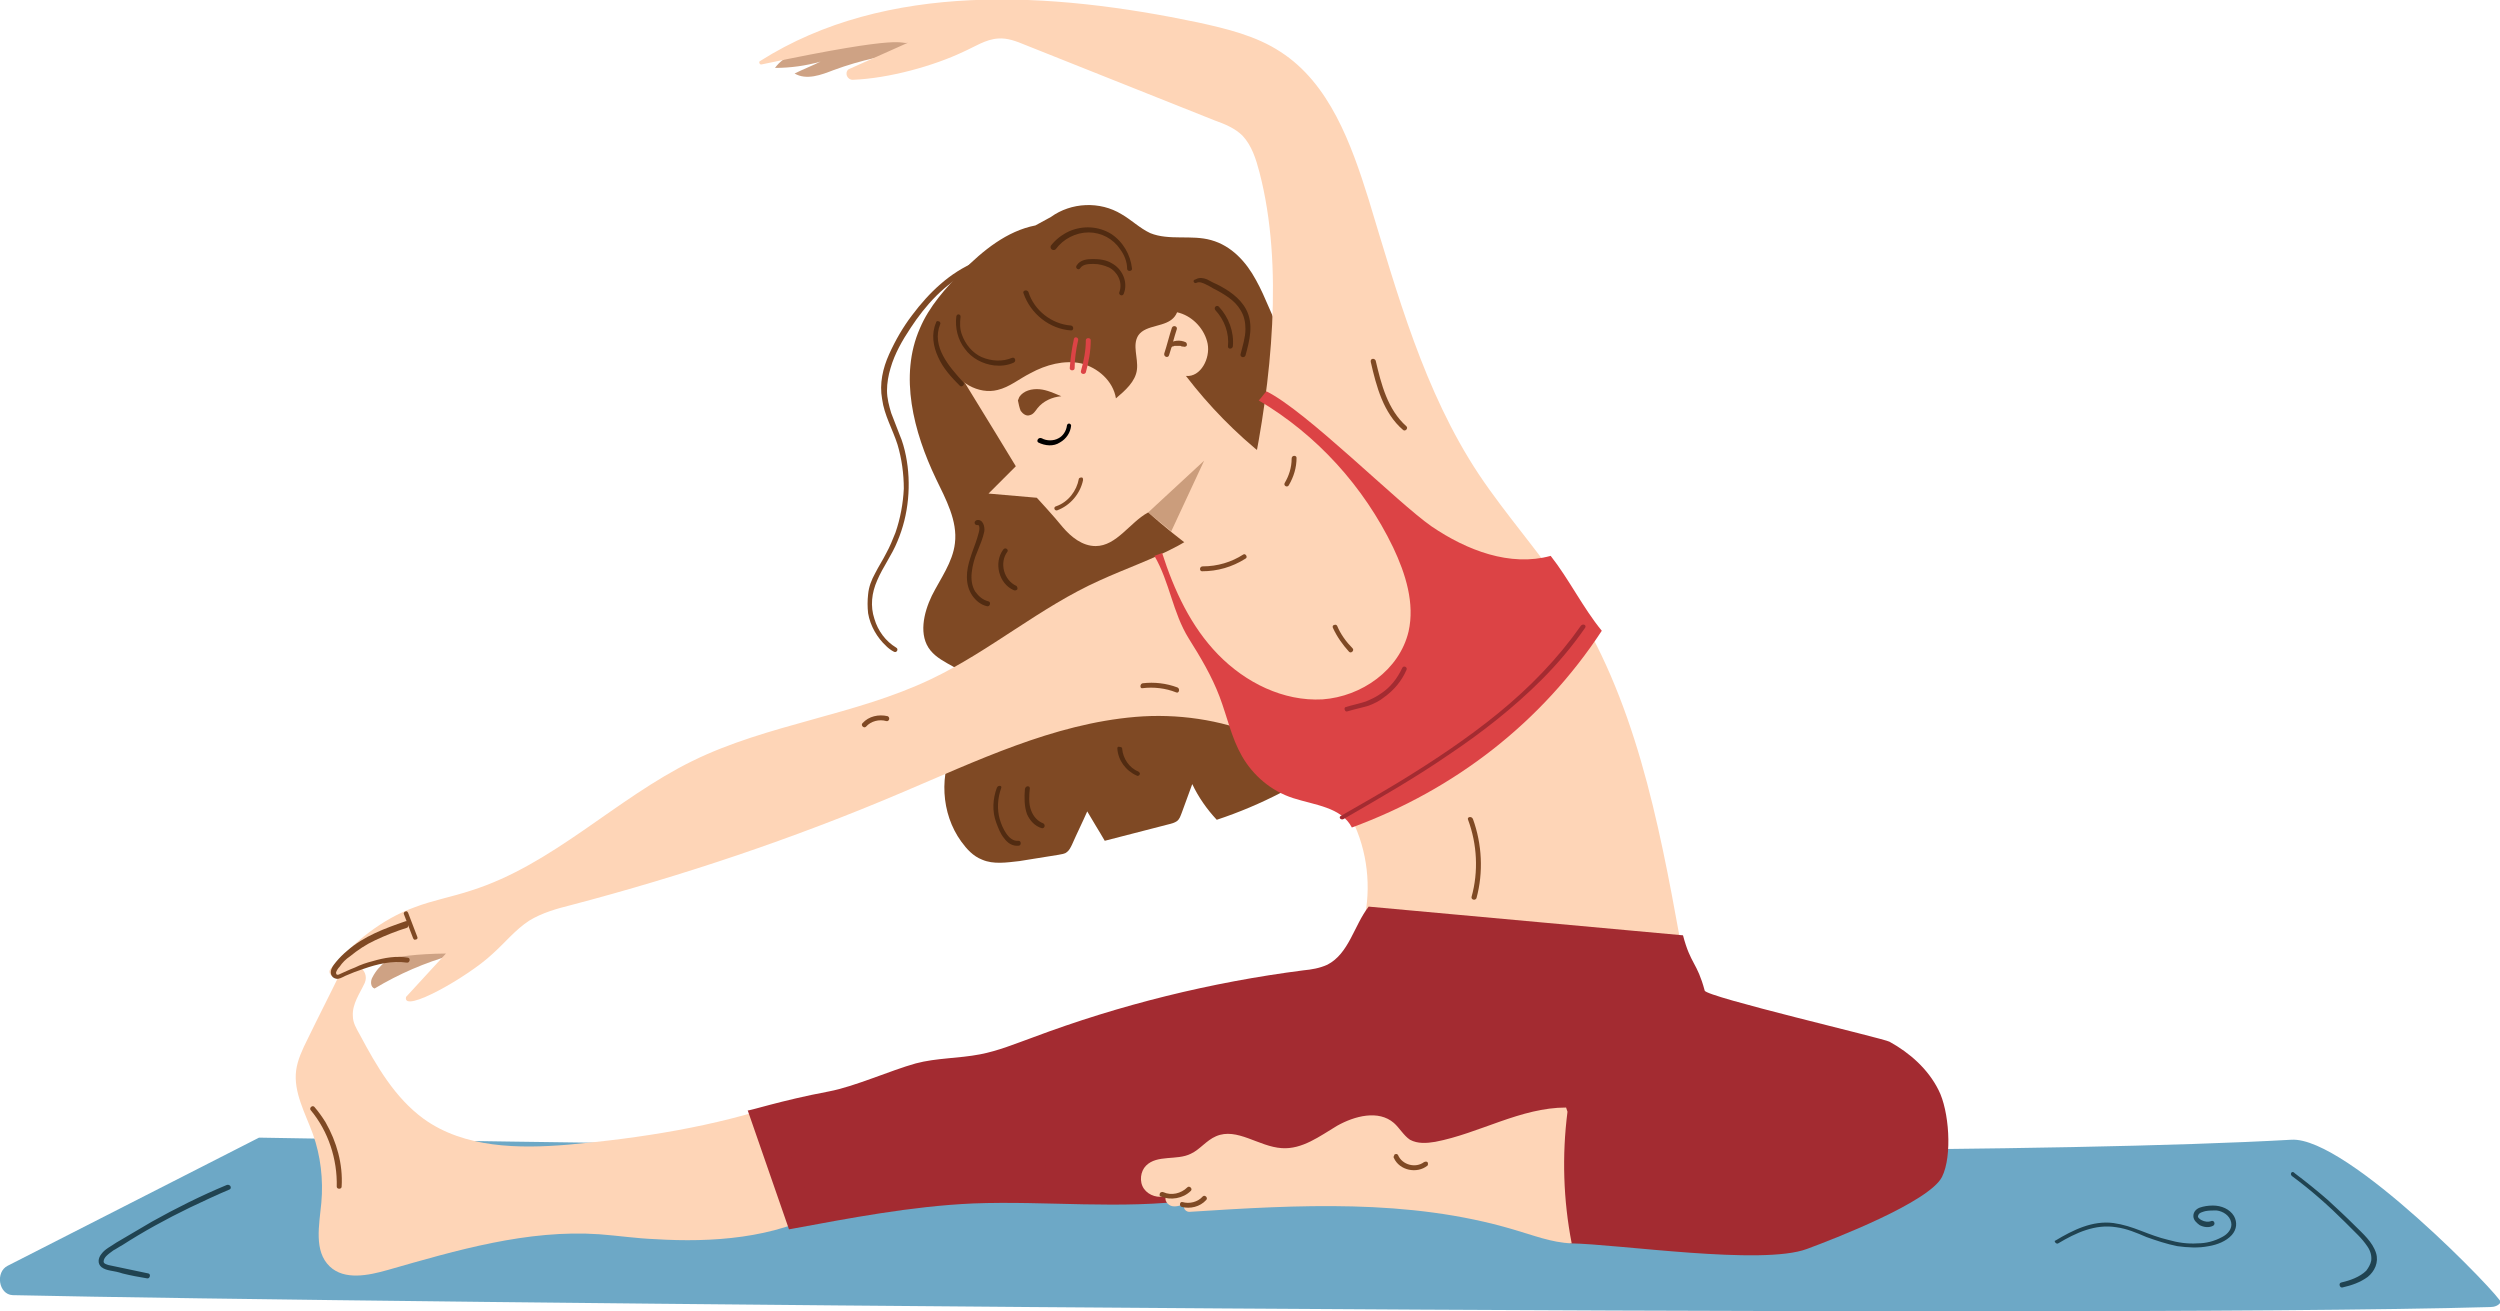 <svg xmlns="http://www.w3.org/2000/svg" width="357.1" height="187.3" style="overflow:visible;enable-background:new 0 0 357.1 187.3" xml:space="preserve">
    <style>
        .st1{fill:#7f4924}.st2{fill:#cea284}.st3{fill:#fed5b7}.st4{fill:#dc4345}.st5{fill:#a32b31}.st7{fill:#512b11}
    </style>
    <path d="M37 162.5 1.1 180.8c-1.8.9-1.3 4.1.7 4.2 49.3 1.1 294.2 3.4 353.9 1.7.6 0 1.2-.2 1.5-.7.3-.5-21.9-23.7-29.9-23.2-65.3 3.7-290.3-.3-290.3-.3z" style="fill:#6da8c6"/>
    <path class="st1" d="M147.9 32.2c-4.1.8-7.5 3.6-10.4 6.5-2.4 2.4-4.8 5.1-6.1 8.2-3 6.8-.9 14.8 2.3 21.5 1.4 2.9 3.1 6 2.7 9.2-.3 2.7-2.1 5.1-3.3 7.5-1.2 2.5-1.9 5.7-.2 7.8 1.7 2.1 5 2.5 6.2 4.9 1.3 2.7-1.1 5.6-2.6 8.3-2.4 4.4-2.1 10.1.8 14.1.8 1.1 1.7 2.1 3 2.6 1.6.7 3.5.4 5.3.2 1.9-.3 3.8-.6 5.6-.9.4-.1.9-.1 1.2-.4.3-.2.5-.6.7-1 .7-1.6 1.5-3.2 2.2-4.8.8 1.4 1.7 2.8 2.5 4.2l9.3-2.4c.4-.1.7-.2 1-.4.4-.3.5-.7.7-1.2.5-1.4 1-2.7 1.5-4.1.9 1.9 2.1 3.6 3.5 5.1 12.7-4.2 24-12.5 31.9-23.4-2.4-4.4-4.8-8.8-7.1-13.1-.9-1.6-1.7-3.2-2-5-.6-4.2 2.3-8.5 1-12.5-1.1-3.2-4.5-4.9-7.3-6.9-3-2.2-5.5-5-7.2-8.3-1.4-2.6-2.3-5.4-3.7-7.9-1.4-2.6-3.5-4.9-6.4-5.7-2.8-.8-6 .1-8.7-1-1.5-.7-2.7-1.9-4.1-2.7-3.1-1.9-7.2-1.7-10.1.4l-2.2 1.2z"/>
    <path class="st2" d="M64.6 136.4c-3.9 1.1-7.6 2.7-11.1 4.8-.6-.2-.6-1.1-.3-1.6 1.9-3.7 6.7-4.5 10.8-4.8.3 0 .6 0 .9.1.3.2.3.7 0 .8l-.3.7z"/>
    <path class="st3" d="M48.8 138.6c-1.6 3.3-3.3 6.6-4.9 9.9-.7 1.4-1.4 2.9-1.6 4.4-.4 3.1 1.3 6.1 2.4 9.1 1.1 3.1 1.5 6.5 1.2 9.8-.3 3.2-1.1 6.9 1.2 9.1 2.1 2 5.5 1.3 8.3.5 9.8-2.8 19.9-5.8 30.2-5.1 2.7.2 5.3.6 8 .7 8 .5 17.1-.1 24.1-4.1-2.5-4.6-4.6-10.3-5.9-15.3-9.6 3.3-20.4 5-30.6 5.9-7.1.6-14.9.5-20.7-3.7-4.1-3-6.7-7.5-9.1-12-.5-.9-1-1.7-1-2.7-.1-1.7 1-3.2 1.7-4.7.8-1.9-1.7-3.5-3.1-2l-.2.2z"/>
    <path class="st2" d="M116.3 6.7c-2.1.6-4.3 1.2-5.6 3 2.2 0 4.4-.3 6.5-.9-1.2.6-2.5 1.1-3.7 1.7 1.7 1 3.8.2 5.6-.5 3.8-1.4 7.9-2.3 11.9-2.7 0-.9 0-2.1-.9-2.5-.3-.2-.7-.2-1-.2-4.1-.1-8.2.4-12.1 1.5l-.7.6z"/>
    <path class="st3" d="M137.4 54c2.6 4.2 7.7 12.6 7.7 12.6l-3.9 3.9 6.9.6s2.5 2.7 3.7 4.2c1.2 1.4 2.8 2.7 4.7 2.7 3 0 4.9-3.4 7.5-4.8 2.3 2 4.6 3.9 7.1 5.7.4.3.8.5 1.2.5.4 0 .7-.2 1-.4 4.5-3 7.3-8.3 7.5-13.7-4.3-3.4-8.1-7.3-11.4-11.6 2.1.2 3.5-2.5 3.1-4.6-.4-2-2-3.8-4-4.4-2-.6-4.3 0-5.8 1.5-2.2-2.6-4.3-5.2-6.5-7.8L137.4 54z"/>
    <path class="st3" d="M178.8 68.1c2.8-13.5 4.6-30.1 1.1-43.5-.5-1.9-1.1-3.8-2.4-5.2-1.1-1.1-2.6-1.7-4-2.2-9-3.6-18.1-7.2-27.1-10.8-1.2-.5-2.5-1-3.8-.9-1.8.1-3.4 1.2-5 1.9-4.2 2-10.6 3.8-15.8 4-.8 0-1.2-1-.6-1.5l8.5-3.8c-1.3.3.4-1.4-20.9 3.1-.3.1-.5-.4-.2-.5 18-11.4 41.5-9.9 62.5-5.5 4.1.9 8.3 1.9 11.8 4.2 7 4.5 10.1 13.1 12.6 21.1 4.1 13.5 7.9 27.4 15.7 39.2 4 6 8.9 11.4 12.8 17.4 9.5 14.5 12.9 32.1 16 49.2-15-.2-30.1-1.4-45-3.6.9-4.9.1-10.1-2.3-14.4-5.6-10.4-18.7-14.9-30.5-13.9s-22.7 6.3-33.6 10.9c-15.3 6.5-31.1 11.8-47.1 16-2 .5-4.1 1.1-5.9 2.2-2 1.3-3.5 3.2-5.3 4.8-3.4 3.2-12.9 8.6-12.3 6.1l5.7-6.2c-8.3.1-11.4 1.5-15.8 3.2-.6.2-1.1-.5-.7-1 3.3-3.8 7.3-7.1 12-8.8 2.6-1 5.4-1.5 8.1-2.4 11.7-3.7 20.6-13.1 31.6-18.5 10.8-5.3 23.2-6.5 34.1-11.7 8.4-4 15.6-10.3 24.1-14.1 7.2-3.3 16.3-5.6 19.1-13l2.6-1.8z"/>
    <path class="st4" d="M166 79c1.7 5.3 4.1 10.5 8 14.5 3.9 4 9.3 6.7 14.9 6.4 5.6-.4 11-4.2 12.3-9.7.9-4-.4-8.2-2.2-12-4.2-8.7-10.9-16.1-19.2-21 .4-.4.7-.9 1.1-1.3 5.7 2.8 18.7 15.9 23.6 19.3 5 3.4 11.2 5.8 17 4.2 2.6 3.3 4.6 7.4 7.3 10.7-8.6 13.1-21 22.7-35.7 28.1-1.5-2.9-5.3-3.2-8.4-4.2-3.1-1-5.7-3.2-7.3-6-1.5-2.6-2.1-5.6-3.2-8.5-1.1-2.9-2.7-5.6-4.4-8.3-2.3-3.7-2.7-8-4.9-11.8l1.1-.4z"/>
    <path class="st5" d="M195.5 129.5c-2.1 2.7-2.8 6.7-5.9 8.3-1.1.5-2.3.7-3.4.8-13.2 1.7-26.2 4.9-38.7 9.6-2.5.9-4.9 1.9-7.5 2.4-3.1.6-6.2.5-9.2 1.3-3.6 1-8.7 3.3-12.4 4-6.9 1.3-11.7 2.9-11.6 2.7 2 5.7 3.9 11.3 5.9 17 8.7-1.6 17.4-3.3 26.3-3.7 10.5-.4 21.1.9 31.6-.5 5.7-.8 11.2-2.4 16.8-3.7 11.1-2.7 22.4-4.7 33.8-5.7 1 5.2 2.1 10.4 3.1 15.6 6.9.1 27.4 3.2 33.8.8 3.8-1.4 17.5-6.7 19.3-10.3 1.5-3 1-9.5-.5-12.4-1.5-3-4.1-5.3-7-6.9-.9-.5-26.2-6.4-26.4-7.3-1.1-4.1-2-3.7-3.1-7.9l-44.9-4.1z"/>
    <path class="st3" d="M223.9 158.8c-.8 6.3-.6 12.6.6 18.8-2.9-.1-5.6-1.2-8.4-2-14.9-4.4-30.7-3.5-46.2-2.5-.8 0-1.1-1-.4-1.3-.6.3-1.3.6-2 .5-.7-.1-1.3-.9-.9-1.5-1.1.4-2.5 0-3.2-1-.7-1-.5-2.5.3-3.3 1.6-1.6 4.4-.7 6.4-1.7 1.3-.6 2.2-1.9 3.6-2.5 3-1.3 6.1 1.5 9.4 1.7 2.9.2 5.4-1.7 7.9-3.2 2.5-1.4 5.9-2.3 8.1-.4.8.7 1.4 1.8 2.3 2.4 1.1.6 2.4.5 3.6.3 6.3-1.2 12.2-4.9 18.7-4.9l.2.6z"/>
    <path class="st1" d="M165.8 170.9c1.4.6 3.2.3 4.3-.8.3-.3-.2-.8-.5-.5-.9.9-2.3 1.2-3.4.7-.2-.1-.4 0-.5.1-.1.2-.1.5.1.5zm3 1.5c1.2.3 2.6 0 3.5-1 .3-.3-.2-.8-.5-.5-.7.8-1.9 1.1-2.9.8-.4-.1-.5.6-.1.7zm30.3-7c.8 1.8 3.3 2.3 4.8 1.1.1-.1.1-.4 0-.5-.1-.1-.3-.1-.5 0-1.2.9-3.1.4-3.7-1-.1-.2-.3-.2-.5-.1-.1.2-.2.4-.1.5zM57.9 131.6c-2.9 1-5.9 2.1-8.3 4.2-.6.5-1.1 1-1.6 1.6-.4.5-.9 1.1-.7 1.8.1.3.3.5.7.6.4.1.9-.2 1.3-.4.9-.4 1.7-.7 2.6-1 2-.7 4.1-1.2 6.2-.9.4.1.6-.6.2-.7-1.7-.3-3.4 0-5.1.5-.8.2-1.7.5-2.5.9-.8.3-1.6.7-2.3 1-.3.1-.4 0-.4-.3.1-.3.3-.6.5-.8.4-.6.9-1.1 1.5-1.5 1.1-.9 2.3-1.7 3.6-2.3 1.5-.7 3-1.3 4.6-1.8.3-.4.1-1.1-.3-.9z"/>
    <path class="st1" d="M57.7 130.6c.4 1.1.9 2.3 1.3 3.4.1.2.2.3.4.2.2 0 .3-.2.2-.4-.4-1.1-.9-2.3-1.3-3.4-.1-.2-.2-.3-.4-.2-.1 0-.3.2-.2.4zm66-26.8c.7-.8 1.9-1.1 2.9-.8.4.1.6-.5.2-.7-1.3-.3-2.7 0-3.6 1-.3.3.2.8.5.5zm-79.3 54.8c2.5 3 3.8 7 3.7 10.9 0 .4.7.4.7 0 .2-3.2-.7-6.4-2.3-9.2-.5-.8-1-1.5-1.6-2.2-.3-.3-.8.2-.5.5zm165.3-41.5c1.3 3.5 1.5 7.4.5 11-.1.4.5.6.7.2 1-3.7.8-7.7-.5-11.3-.2-.5-.9-.3-.7.1zm-19.3-27.4c.6 1.3 1.4 2.4 2.3 3.4.3.3.8-.2.5-.5-.9-.9-1.7-2-2.2-3.2-.1-.2-.3-.2-.5-.1-.1 0-.2.2-.1.4zm-18.7-8.1c2.2 0 4.3-.6 6.2-1.8.4-.2 0-.8-.3-.6-1.7 1.1-3.7 1.7-5.8 1.7-.5 0-.5.7-.1.7zm12.8-16.1c0 1.3-.4 2.5-1 3.5-.2.4.4.7.6.3.7-1.2 1.1-2.5 1.1-3.9 0-.4-.7-.4-.7.1zM167 50.7c.4-1.2.7-2.5 1.1-3.7.1-.4-.5-.6-.7-.2-.4 1.2-.7 2.5-1.1 3.7-.1.5.6.7.7.2z"/>
    <path class="st1" d="M167.1 49.7c0-.1.1-.1 0 0 .1-.1.1-.1.2-.1 0 0 .1 0 .1-.1h.1c.1 0 .2-.1.3-.1h.6c.1 0 0 0 0 0h.1c.1 0 .2 0 .3.1h.1s.1 0 0 0h.1c.2.1.4 0 .5-.1.1-.2 0-.4-.1-.5-.8-.4-1.9-.3-2.6.3-.1.1-.1.4 0 .5 0 .1.2.1.3 0z"/>
    <path style="opacity:.4;fill:#7f4924" d="m164 73.2 8-7.4-4.7 10.1z"/>
    <path class="st1" d="M195.8 51.7c.8 3.5 1.8 7.3 4.6 9.7.3.3.8-.2.5-.5-2.7-2.4-3.6-6-4.4-9.4-.2-.4-.8-.3-.7.2zm-32.6 46.6c1.6-.2 3.3 0 4.8.6.4.2.6-.5.2-.7-1.6-.6-3.3-.8-5-.6-.4.1-.4.8 0 .7zm-27.5-46.4c.9 2.7 4.1 4.5 6.8 3.8 1.7-.4 3.1-1.6 4.7-2.4 2.2-1.2 4.8-1.9 7.2-1.4 2.4.6 4.6 2.5 5 5 1.3-1.1 2.8-2.4 3-4.1.2-1.7-.7-3.5.2-4.9 1.1-1.6 4-1.1 5.2-2.7 1.1-1.4.1-3.5-1.2-4.5-1.4-1.1-3.1-1.5-4.5-2.6-1.9-1.4-2.8-3.8-4.8-5.1-1.8-1.2-4.2-1.4-6.3-.8-2.1.6-4 1.7-5.8 3-4.8 3.3-9.4 7.9-9.7 13.7l.2 3z"/>
    <path class="st1" d="M139.4 37.4c-3.7 1.5-6.7 4.4-9.1 7.6-1.3 1.7-2.4 3.6-3.3 5.6-.9 2-1.4 4.2-1 6.4.3 2.3 1.5 4.3 2.2 6.5.6 2 .9 4.2.9 6.3-.1 2.1-.5 4.3-1.2 6.3-.4 1-.8 2-1.3 2.9-.5 1-1.1 1.9-1.6 2.9-.5.9-.9 1.9-1 3-.1.9-.1 1.8 0 2.7.3 1.8 1.3 3.5 2.6 4.7.3.3.7.6 1.1.8.4.2.7-.4.3-.6-1.5-.9-2.6-2.4-3.1-4.1-.6-1.8-.4-3.7.4-5.5.8-1.9 2.1-3.6 2.9-5.6.8-1.9 1.3-3.9 1.5-6 .2-2.1.1-4.2-.3-6.2-.2-1-.5-2.1-.9-3-.4-1-.8-2.1-1.2-3.1-.3-1-.6-2.1-.6-3.2s.2-2.2.5-3.2c.6-2.1 1.7-4 2.9-5.8 2.1-3.2 4.8-6.2 8.3-8 .4-.2.9-.4 1.3-.6.3-.3.1-1-.3-.8zM151 72.9c1.9-.7 3.3-2.4 3.7-4.3 0-.2 0-.4-.2-.4s-.4.1-.4.2c-.3 1.7-1.5 3.3-3.2 3.9-.5.1-.3.7.1.6z"/>
    <path d="M148.3 63.2c1 .5 2.2.6 3.1 0 .9-.5 1.5-1.4 1.6-2.4 0-.2-.2-.3-.3-.3-.2 0-.3.2-.3.3-.1.8-.6 1.5-1.2 1.8-.7.4-1.7.4-2.4 0-.5-.2-.8.4-.5.6z"/>
    <path class="st1" d="M145.4 57.2c.1.5.2 1 .4 1.5.3.4.8.8 1.3.6.5-.1.8-.6 1.1-1 .8-1 2.1-1.6 3.4-1.7-1-.4-2-.9-3.1-1-1.1-.1-2.3.2-2.9 1.1l-.2.5z"/>
    <path class="st7" d="M133.7 46.1c-.7 1.6-.4 3.4.3 4.9.7 1.6 1.9 2.9 3.1 4.1.3.3.8-.2.5-.5-2-2.2-4.6-5.1-3.3-8.3.1-.2-.1-.4-.2-.4-.2-.1-.4 0-.4.2zm2.9-.9c-.2 1.6.2 3.3 1.2 4.6 1 1.4 2.6 2.2 4.2 2.4 1 .1 1.9 0 2.8-.4.4-.2.2-.8-.2-.7-1.4.6-3 .5-4.4-.1-1.3-.6-2.3-1.8-2.8-3.2-.3-.8-.3-1.6-.2-2.5.1-.4-.5-.6-.6-.1zm9.6-3.3c1 2.9 3.7 5.1 6.8 5.3.4 0 .4-.6 0-.7-2.8-.2-5.3-2.2-6.1-4.8-.2-.4-.9-.2-.7.2zm24.7-1.5c.4-.2.9 0 1.3.2s.8.4 1.1.6c.8.4 1.5.8 2.2 1.3.7.5 1.3 1.1 1.7 1.8.5.8.7 1.7.7 2.7 0 1.2-.4 2.4-.7 3.6-.1.4.5.6.7.2.6-2.2 1.2-4.5.1-6.6-.9-1.7-2.6-2.8-4.2-3.6-.5-.2-1-.5-1.4-.7-.5-.2-1.1-.3-1.6 0-.6.1-.2.7.1.5z"/>
    <path class="st7" d="M173.6 44.3c1.3 1.4 2 3.3 1.8 5.2 0 .4.6.4.7 0 .2-2.1-.6-4.2-2-5.7-.3-.3-.8.1-.5.5zM139.7 75c.2 0 .2.4.2.5 0 .4-.2.9-.3 1.3-.3 1-.7 1.9-1 2.9-.6 1.8-.8 3.8.3 5.4.5.7 1.2 1.3 2.1 1.5.4.1.6-.6.2-.7-.8-.2-1.4-.7-1.9-1.4-.5-.8-.6-1.8-.5-2.7.1-1 .4-2.1.8-3 .4-1 .8-1.9 1-2.9.1-.7-.2-1.8-1.1-1.6-.5.2-.3.8.2.7zm3.6 3.5c-1.4 1.9-.6 4.9 1.5 5.8.2.1.4 0 .5-.1.1-.1 0-.4-.1-.5-1.8-.8-2.5-3.3-1.3-4.9.2-.3-.3-.7-.6-.3zm-.9 34c-.6 1.6-.7 3.4-.1 5 .3.8.6 1.6 1.1 2.2.5.7 1.2 1.2 2.1 1.1.4 0 .4-.7 0-.7-.8.1-1.4-.5-1.8-1.1-.4-.6-.7-1.3-.9-2-.4-1.4-.3-3 .2-4.4.2-.4-.4-.5-.6-.1zm4 .2c-.1 1.2-.1 2.5.3 3.6.4.9 1.1 1.7 2.1 2 .4.1.6-.5.2-.7-.8-.3-1.4-1-1.7-1.8-.4-1-.3-2.2-.2-3.2 0-.4-.6-.4-.7.1zm13.2-5.8c.1 1.7 1.2 3.2 2.8 3.9.2.1.4-.1.4-.2.1-.2-.1-.3-.2-.4-1.3-.5-2.2-1.9-2.3-3.2 0-.2-.1-.3-.3-.3-.3-.1-.4 0-.4.2zm-8.8-71.3c1.1-1.5 2.9-2.4 4.7-2.4 1.8 0 3.5.9 4.5 2.4.6.8 1 1.8 1 2.8 0 .4.7.4.7 0-.2-2-1.3-3.9-3-5-1.8-1.1-4-1.2-5.9-.4-1.1.5-2 1.2-2.7 2.1-.2.5.4.8.7.5z"/>
    <path class="st7" d="M154.3 38.3c.4-.6 1.3-.6 1.9-.6.8 0 1.5.2 2.2.5 1.2.6 2 2.1 1.5 3.5-.2.4.4.7.6.3.7-1.7-.2-3.6-1.7-4.4-.8-.5-1.8-.6-2.7-.6-.8 0-1.8.1-2.3.9-.3.4.3.8.5.4z"/>
    <path class="st4" d="M153.4 48.4c-.3 1.4-.5 2.8-.6 4.2 0 .4.7.4.7 0 0-1.3.2-2.7.5-4 .1-.4-.5-.6-.6-.2zm1.7.2c0 1.5-.3 3-.7 4.4-.1.4.5.6.7.2.4-1.5.7-3 .7-4.6 0-.4-.7-.4-.7 0z"/>
    <path class="st5" d="M194 133.5c5.7 1.5 11.6 2.4 17.5 2.9s11.8.6 17.8.7c3.5.1 6.9.1 10.4.2.4 0 .4-.7 0-.7l-18.1-.3c-5.9-.2-11.8-.5-17.6-1.4-3.3-.5-6.5-1.1-9.7-2-.5-.2-.7.4-.3.6zm30.2 24.7c4.8-1.5 9.8-2.3 14.7-3.1 5-.9 10-1.6 15.1-1.8 2.8-.1 5.7 0 8.5.3.4.1.4-.6 0-.7-5-.6-10.1-.4-15.2.2-5 .6-10 1.5-15 2.5-2.8.5-5.5 1.1-8.2 2-.5 0-.3.7.1.6z"/>
    <path class="st5" d="M256.6 151c-1.2.2-2.4.9-3.2 1.8-.1.1-.1.3 0 .5.1.1.4.1.5 0 .7-.9 1.8-1.4 2.9-1.7.2 0 .3-.3.2-.4-.1-.2-.3-.3-.4-.2zm-64.9-10.2c2.2 3.6 3.8 7.5 5 11.6.1.4.8.2.7-.2-1.2-4.1-2.8-8.1-5-11.8-.3-.3-.9.1-.7.4zm-82 18.3c1.4 1.2 2.1 3.2 2.8 4.9.9 2 1.7 4.1 2.6 6.1.5 1.2 1 2.3 1.5 3.5.1.2.3.2.5.1s.2-.3.1-.5c-.9-2.1-1.7-4.1-2.6-6.2-.4-1-.9-2.1-1.3-3.1l-1.2-2.7c-.5-.9-1-1.8-1.8-2.5-.4-.4-.9.1-.6.4zm119.2-1.7c-.6 4.8-.8 9.6-.5 14.5.1 1.4.2 2.7.4 4.1 0 .4.7.4.7 0-.5-4.8-.6-9.7-.3-14.5.1-1.4.3-2.7.4-4.1 0-.2-.2-.3-.3-.3-.3 0-.4.1-.4.3zm-82.6 8.2c.6 1 1 2.2 1.4 3.3.1.4.8.2.7-.2-.3-1.2-.8-2.4-1.4-3.5-.3-.3-.9 0-.7.4zm2.5 1c0 .9.1 1.9.1 2.8 0 .2.2.3.3.3.2 0 .3-.2.3-.3 0-.9-.1-1.9-.1-2.8 0-.2-.2-.3-.3-.3-.2-.1-.3.1-.3.3zm-17.2-10.3c1.8 0 3.7 0 5.5.1.4 0 .4-.7 0-.7-1.8 0-3.7 0-5.5-.1-.4.1-.4.7 0 .7zm60.3-39.3c5-2.9 10.1-5.8 14.9-9.1 4.8-3.2 9.4-6.8 13.4-10.8 2.3-2.3 4.4-4.8 6.2-7.4.3-.4-.3-.7-.6-.3-3.3 4.7-7.3 8.8-11.7 12.4-4.4 3.6-9.2 6.8-14.1 9.8-2.8 1.7-5.6 3.3-8.4 4.9-.5.2-.1.7.3.5zm.6-15.4c1-.3 2-.5 3-.8.8-.3 1.6-.7 2.2-1.2 1.4-1 2.5-2.3 3.2-3.9.2-.4-.4-.7-.6-.3-.7 1.5-1.7 2.8-3.1 3.7-.7.5-1.4.8-2.1 1.1-.9.3-1.9.5-2.9.8-.3.1-.1.8.3.6z"/>
    <path d="M327.4 168c2.7 2 5.2 4.2 7.6 6.6l1.8 1.8c.5.5 1 1.1 1.4 1.7.4.6.6 1.3.5 2-.1.5-.4 1-.7 1.4-.9.9-2.3 1.4-3.6 1.7-.4.1-.2.8.2.7 1.3-.3 2.5-.7 3.6-1.5 1-.8 1.6-2.1 1.2-3.4-.5-1.6-1.9-2.8-3-3.9-1.3-1.3-2.6-2.5-3.9-3.7-1.5-1.3-3.1-2.6-4.7-3.8-.4-.5-.8.1-.4.4zm-295.1 1.3c-3.6 1.5-7.2 3.3-10.6 5.2l-5.1 3c-.7.5-1.6.9-2.1 1.6-.5.6-.6 1.4 0 1.9.4.3.8.4 1.3.5.6.1 1.1.2 1.7.4 1.2.3 2.3.5 3.5.7.4.1.6-.6.2-.7l-5.7-1.2c-.3-.1-.7-.2-.7-.5s.2-.6.4-.8c.3-.3.6-.5 1-.8.4-.2.8-.5 1.2-.7 3.1-2 6.4-3.8 9.7-5.4 1.9-.9 3.8-1.8 5.7-2.6.2-.1.2-.3.1-.5-.2-.2-.4-.2-.6-.1zm261.7 8.3c2.5-1.5 5.3-2.8 8.3-2.3 1.5.2 2.9.8 4.3 1.4 1.4.5 2.9 1 4.4 1.3 1.5.2 3 .3 4.5 0 1.2-.2 2.5-.7 3.3-1.6.7-.8.8-1.8.3-2.7-.6-1-1.8-1.5-3-1.5-.7 0-1.3.1-1.9.3-.5.2-.9.6-.9 1.2s.5 1 .9 1.3c.6.3 1.3.4 1.9.1.4-.2.2-.8-.2-.7-.5.2-1 .1-1.4-.1-.2-.1-.7-.4-.5-.7.1-.4.7-.5 1-.6.5-.1 1.1-.1 1.6-.1.9.1 1.9.7 2.1 1.7.2.9-.5 1.7-1.3 2.1-1.1.6-2.3.9-3.5.9-1.4.1-2.8-.1-4.2-.5-1.3-.3-2.6-.8-3.9-1.3-1.3-.5-2.5-.9-3.9-1.1-3-.4-5.8 1-8.3 2.5-.3 0 .1.6.4.4z" style="fill:#204351"/>
</svg>
